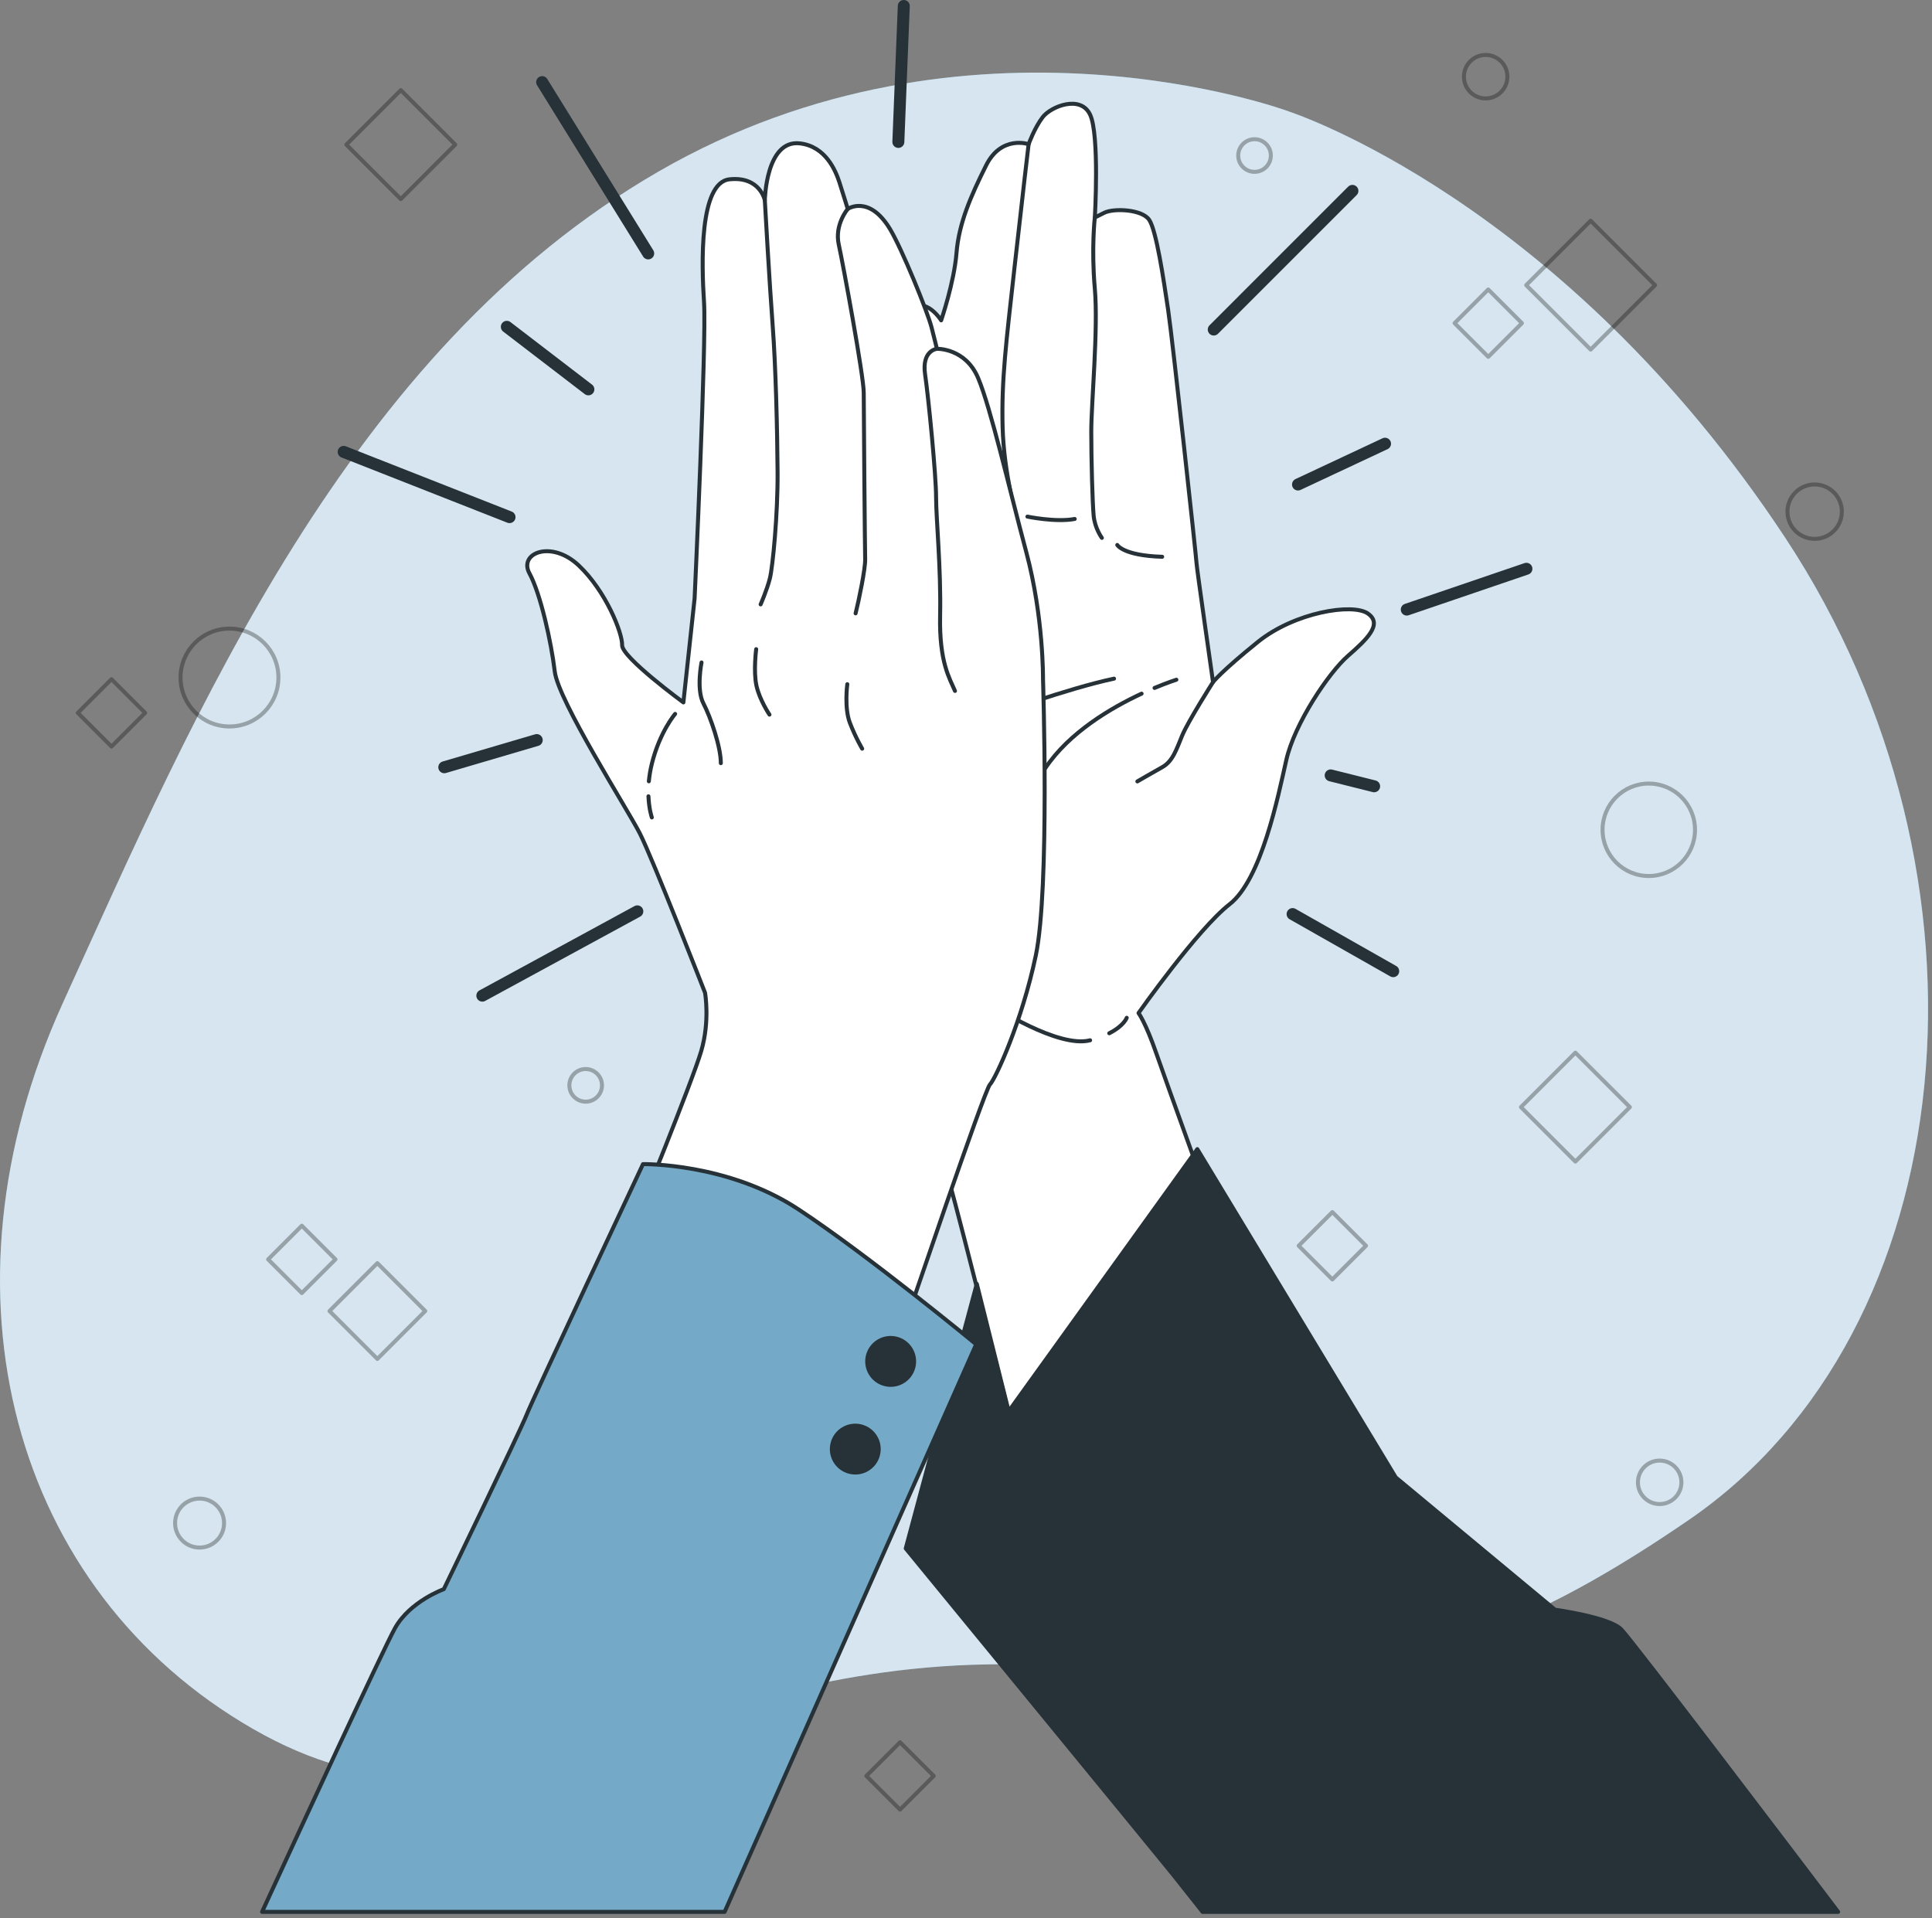 <svg width="278" height="276" viewBox="0 0 278 276" fill="none" xmlns="http://www.w3.org/2000/svg">
<rect x="0" y="0" width="278" height="276" fill="#808080" stroke="none"/>
<g clip-path="url(#clip0_684_13293)">
<path d="M185.448 16.034C185.448 16.034 139.4 -1.12 94.735 24.699C50.065 50.524 28.011 102.62 9.038 144.341C-9.94 186.062 1.813 228.885 36.406 248.787C70.994 268.684 93.995 240.288 142.166 239.502C190.338 238.716 203.382 245.883 243.02 218.705C282.663 191.526 289.079 126.241 256.936 77.467C224.793 28.694 185.448 16.04 185.448 16.04V16.034Z" fill="#75A9C8"/>
<path opacity="0.7" d="M185.448 16.034C185.448 16.034 139.4 -1.12 94.735 24.699C50.065 50.524 28.011 102.62 9.038 144.341C-9.94 186.062 1.813 228.885 36.406 248.787C70.994 268.684 93.995 240.288 142.166 239.502C190.338 238.716 203.382 245.883 243.02 218.705C282.663 191.526 289.079 126.241 256.936 77.467C224.793 28.694 185.448 16.04 185.448 16.04V16.034Z" fill="white"/>
<g opacity="0.3">
<path d="M226.686 151.476L218.85 159.312L226.686 167.147L234.522 159.312L226.686 151.476Z" stroke="black" stroke-width="0.574" stroke-linecap="round" stroke-linejoin="round"/>
<path d="M57.671 12.974L49.835 20.81L57.671 28.646L65.507 20.81L57.671 12.974Z" stroke="black" stroke-width="0.574" stroke-linecap="round" stroke-linejoin="round"/>
<path d="M43.427 176.377L38.582 181.223L43.427 186.068L48.273 181.223L43.427 176.377Z" stroke="black" stroke-width="0.574" stroke-linecap="round" stroke-linejoin="round"/>
<path d="M16.043 97.738L11.198 102.583L16.043 107.428L20.888 102.583L16.043 97.738Z" stroke="black" stroke-width="0.574" stroke-linecap="round" stroke-linejoin="round"/>
<path d="M214.148 41.657L209.303 46.502L214.148 51.348L218.994 46.502L214.148 41.657Z" stroke="black" stroke-width="0.574" stroke-linecap="round" stroke-linejoin="round"/>
<path d="M54.3 181.765L47.41 188.655L54.3 195.546L61.191 188.655L54.3 181.765Z" stroke="black" stroke-width="0.574" stroke-linecap="round" stroke-linejoin="round"/>
<path d="M191.715 174.418L186.87 179.264L191.715 184.109L196.56 179.264L191.715 174.418Z" stroke="black" stroke-width="0.574" stroke-linecap="round" stroke-linejoin="round"/>
<path d="M228.88 31.761L219.608 41.033L228.88 50.306L238.152 41.033L228.88 31.761Z" stroke="black" stroke-width="0.574" stroke-linecap="round" stroke-linejoin="round"/>
<path d="M129.508 250.711L124.662 255.557L129.508 260.402L134.353 255.557L129.508 250.711Z" stroke="black" stroke-width="0.574" stroke-linecap="round" stroke-linejoin="round"/>
<path d="M33.02 104.538C36.909 104.538 40.062 101.385 40.062 97.496C40.062 93.607 36.909 90.455 33.02 90.455C29.132 90.455 25.979 93.607 25.979 97.496C25.979 101.385 29.132 104.538 33.02 104.538Z" stroke="black" stroke-width="0.574" stroke-linecap="round" stroke-linejoin="round"/>
<path d="M237.246 126.057C240.92 126.057 243.898 123.08 243.898 119.406C243.898 115.733 240.92 112.755 237.246 112.755C233.573 112.755 230.595 115.733 230.595 119.406C230.595 123.08 233.573 126.057 237.246 126.057Z" stroke="black" stroke-width="0.574" stroke-linecap="round" stroke-linejoin="round"/>
<path d="M261.115 77.542C263.276 77.542 265.028 75.79 265.028 73.628C265.028 71.467 263.276 69.714 261.115 69.714C258.953 69.714 257.201 71.467 257.201 73.628C257.201 75.79 258.953 77.542 261.115 77.542Z" stroke="black" stroke-width="0.574" stroke-linecap="round" stroke-linejoin="round"/>
<path d="M182.866 22.381C182.866 21.084 181.816 20.034 180.519 20.034C179.222 20.034 178.172 21.084 178.172 22.381C178.172 23.678 179.222 24.728 180.519 24.728C181.816 24.728 182.866 23.678 182.866 22.381Z" stroke="black" stroke-width="0.574" stroke-linecap="round" stroke-linejoin="round"/>
<path d="M84.274 158.528C85.57 158.528 86.621 157.477 86.621 156.181C86.621 154.884 85.57 153.833 84.274 153.833C82.977 153.833 81.927 154.884 81.927 156.181C81.927 157.477 82.977 158.528 84.274 158.528Z" stroke="black" stroke-width="0.574" stroke-linecap="round" stroke-linejoin="round"/>
<path d="M28.717 222.693C30.663 222.693 32.24 221.116 32.24 219.17C32.24 217.224 30.663 215.646 28.717 215.646C26.771 215.646 25.193 217.224 25.193 219.17C25.193 221.116 26.771 222.693 28.717 222.693Z" stroke="black" stroke-width="0.574" stroke-linecap="round" stroke-linejoin="round"/>
<path d="M241.941 213.305C241.941 211.578 240.541 210.177 238.813 210.177C237.086 210.177 235.686 211.578 235.686 213.305C235.686 215.032 237.086 216.433 238.813 216.433C240.541 216.433 241.941 215.032 241.941 213.305Z" stroke="black" stroke-width="0.574" stroke-linecap="round" stroke-linejoin="round"/>
<path d="M216.902 11.035C216.902 9.308 215.502 7.908 213.775 7.908C212.047 7.908 210.647 9.308 210.647 11.035C210.647 12.763 212.047 14.163 213.775 14.163C215.502 14.163 216.902 12.763 216.902 11.035Z" stroke="black" stroke-width="0.574" stroke-linecap="round" stroke-linejoin="round"/>
</g>
<path d="M91.706 131.143L69.404 143.274" stroke="#263238" stroke-width="1.722" stroke-linecap="round" stroke-linejoin="round"/>
<path d="M49.451 65.026L73.318 74.415" stroke="#263238" stroke-width="1.722" stroke-linecap="round" stroke-linejoin="round"/>
<path d="M78.013 11.816L93.272 36.464" stroke="#263238" stroke-width="1.722" stroke-linecap="round" stroke-linejoin="round"/>
<path d="M130.047 0.861L129.266 20.424" stroke="#263238" stroke-width="1.722" stroke-linecap="round" stroke-linejoin="round"/>
<path d="M174.649 47.42L194.602 27.466" stroke="#263238" stroke-width="1.722" stroke-linecap="round" stroke-linejoin="round"/>
<path d="M202.424 87.718L219.64 81.847" stroke="#263238" stroke-width="1.722" stroke-linecap="round" stroke-linejoin="round"/>
<path d="M185.994 131.533L200.473 139.751" stroke="#263238" stroke-width="1.722" stroke-linecap="round" stroke-linejoin="round"/>
<path d="M72.928 47.029L84.664 56.028" stroke="#263238" stroke-width="1.722" stroke-linecap="round" stroke-linejoin="round"/>
<path d="M199.296 63.85L186.774 69.72" stroke="#263238" stroke-width="1.722" stroke-linecap="round" stroke-linejoin="round"/>
<path d="M77.232 106.495L63.93 110.408" stroke="#263238" stroke-width="1.722" stroke-linecap="round" stroke-linejoin="round"/>
<path d="M191.474 111.579L197.729 113.145" stroke="#263238" stroke-width="1.722" stroke-linecap="round" stroke-linejoin="round"/>
<path d="M196.829 88.285C194.619 86.753 186.281 88.113 181.007 92.365C175.733 96.618 174.545 98.15 174.545 98.15C174.545 98.15 172.163 81.479 172.163 80.968C172.163 80.457 168.76 49.158 168.083 44.567C167.4 39.976 166.384 33.17 165.363 31.638C164.341 30.105 160.261 29.939 158.901 30.616L157.541 31.299C157.541 31.299 158.224 19.391 156.858 16.499C155.498 13.606 151.245 15.311 150.052 16.837C148.864 18.37 148.009 20.751 148.009 20.751C148.009 20.751 144.095 19.391 141.886 23.816C139.676 28.24 137.972 32.148 137.633 36.401C137.294 40.653 135.424 46.099 135.424 46.099C135.424 46.099 133.214 42.53 130.833 44.567C128.451 46.61 125.731 54.604 125.048 60.389C124.365 66.174 123.688 81.479 123.688 81.479C123.688 81.479 122.328 88.452 121.645 94.064C120.962 99.677 121.473 122.982 124.026 132.675C126.58 142.373 129.978 148.497 129.978 148.497C129.978 148.497 135.929 168.06 136.784 170.78C137.633 173.5 146.987 210.584 146.987 210.584L174.884 175.205C174.884 175.205 167.911 155.986 166.379 151.561C164.846 147.136 163.825 145.776 163.825 145.776C163.825 145.776 172.33 133.696 176.921 130.127C181.512 126.557 183.893 114.649 185.087 109.375C186.275 104.101 191.21 96.79 193.931 94.409C196.651 92.027 199.032 89.817 196.823 88.285H196.829ZM133.891 80.119C133.381 80.119 133.553 73.485 133.553 65.491C133.553 57.497 134.913 53.921 134.913 53.921C134.23 57.491 135.596 75.184 135.596 76.377C135.596 77.571 134.408 80.119 133.897 80.119H133.891Z" fill="white" stroke="#263238" stroke-width="0.574" stroke-linecap="round" stroke-linejoin="round"/>
<path d="M159.613 148.686C161.742 147.607 162.127 146.459 162.127 146.459" stroke="#263238" stroke-width="0.574" stroke-linecap="round" stroke-linejoin="round"/>
<path d="M142.907 144.761C142.907 144.761 152.262 150.884 156.858 149.696" stroke="#263238" stroke-width="0.574" stroke-linecap="round" stroke-linejoin="round"/>
<path d="M174.545 98.156C174.545 98.156 170.975 103.768 170.12 105.811C169.271 107.854 168.76 109.553 167.228 110.402C165.696 111.252 163.658 112.445 163.658 112.445" stroke="#263238" stroke-width="0.574" stroke-linecap="round" stroke-linejoin="round"/>
<path d="M164.267 99.815C159.94 101.824 153.851 105.376 150.391 110.569" stroke="#263238" stroke-width="0.574" stroke-linecap="round" stroke-linejoin="round"/>
<path d="M169.271 97.811C169.271 97.811 168.026 98.202 166.132 98.994" stroke="#263238" stroke-width="0.574" stroke-linecap="round" stroke-linejoin="round"/>
<path d="M148.52 112.784C148.52 112.784 145.456 118.397 144.095 122.821" stroke="#263238" stroke-width="0.574" stroke-linecap="round" stroke-linejoin="round"/>
<path d="M148.009 20.757C148.009 20.757 147.159 27.902 145.966 38.616C144.778 49.331 144.095 54.605 144.267 61.411C144.439 68.217 146.31 74.168 146.138 75.017" stroke="#263238" stroke-width="0.574" stroke-linecap="round" stroke-linejoin="round"/>
<path d="M157.535 31.305C157.535 31.305 157.024 35.73 157.535 41.509C158.046 47.293 157.024 58.008 157.024 62.094C157.024 66.18 157.197 72.297 157.363 74.168C157.529 76.039 158.551 77.399 158.551 77.399" stroke="#263238" stroke-width="0.574" stroke-linecap="round" stroke-linejoin="round"/>
<path d="M160.766 78.42C160.766 78.42 161.616 79.953 167.228 80.119" stroke="#263238" stroke-width="0.574" stroke-linecap="round" stroke-linejoin="round"/>
<path d="M147.837 74.34C147.837 74.34 151.917 75.189 154.643 74.678" stroke="#263238" stroke-width="0.574" stroke-linecap="round" stroke-linejoin="round"/>
<path d="M133.036 81.485C133.036 81.485 133.036 83.183 128.101 84.716" stroke="#263238" stroke-width="0.574" stroke-linecap="round" stroke-linejoin="round"/>
<path d="M142.735 76.888C143.246 76.549 145.289 75.867 145.8 73.485" stroke="#263238" stroke-width="0.574" stroke-linecap="round" stroke-linejoin="round"/>
<path d="M143.027 102.948C143.027 102.948 153.604 99.069 160.301 97.657" stroke="#263238" stroke-width="0.574" stroke-linecap="round" stroke-linejoin="round"/>
<path d="M173.053 275.117H264.495C258.107 266.687 234.796 235.967 233.276 234.452C231.514 232.691 223.755 231.635 223.755 231.635L200.84 212.599L172.284 165.357L145.139 203.078L140.554 184.743L130.328 222.82C130.328 222.82 167.349 267.95 168.755 269.711C169.03 270.056 170.625 272.076 173.047 275.123L173.053 275.117Z" fill="#263238" stroke="#263238" stroke-width="0.574" stroke-linecap="round" stroke-linejoin="round"/>
<path d="M101.45 142.861C101.45 142.861 93.881 123.476 92.056 119.906C90.231 116.337 80.326 100.836 79.826 96.63C79.327 92.423 77.778 85.428 76.182 82.501C74.587 79.574 79.339 77.657 83.27 81.365C87.195 85.072 89.571 91.103 89.519 92.842C89.468 94.581 98.334 101.077 98.334 101.077L99.947 86.133C99.947 86.133 101.668 49.067 101.307 43.535C100.945 38.002 100.589 26.255 104.979 25.802C109.37 25.348 110.053 28.82 110.053 28.82C110.053 28.82 110.207 20.069 115.091 20.631C118.821 21.061 120.25 24.579 120.796 26.272C121.341 27.965 121.983 30.066 121.983 30.066C121.983 30.066 125.059 27.977 128.061 32.952C129.782 35.81 133.444 44.797 134.035 47.081C134.626 49.365 134.81 50.191 134.81 50.191C134.81 50.191 138.924 50.059 140.749 54.404C142.574 58.748 145.168 70.082 147.676 79.459C150.184 88.836 150.081 97.743 150.081 97.743C150.081 97.743 151.062 127.912 149.042 137.507C147.022 147.102 143.223 155.28 142.442 156.061C141.662 156.841 130.437 189.965 130.437 189.965L91.505 175.532C91.505 175.532 99.614 155.613 100.893 151.269C102.179 146.93 101.45 142.861 101.45 142.861Z" fill="white" stroke="#263238" stroke-width="0.574" stroke-linecap="round" stroke-linejoin="round"/>
<path d="M93.307 114.586C93.387 116.485 93.794 117.627 93.794 117.627" stroke="#263238" stroke-width="0.574" stroke-linecap="round" stroke-linejoin="round"/>
<path d="M97.146 102.73C97.146 102.73 94.948 105.289 93.806 109.858C93.576 110.776 93.439 111.637 93.364 112.429" stroke="#263238" stroke-width="0.574" stroke-linecap="round" stroke-linejoin="round"/>
<path d="M110.052 28.831C110.052 28.831 110.729 40.854 111.177 46.794C111.63 52.734 111.848 61.921 111.888 67.959C111.929 73.99 111.194 81.577 110.781 83.224C110.368 84.871 109.449 86.971 109.449 86.971" stroke="#263238" stroke-width="0.574" stroke-linecap="round" stroke-linejoin="round"/>
<path d="M121.978 30.077C121.978 30.077 120.055 32.315 120.692 35.196C121.329 38.077 124.285 54.169 124.285 56.498C124.285 58.828 124.451 79.075 124.491 80.446C124.537 81.818 123.573 86.432 123.114 88.263" stroke="#263238" stroke-width="0.574" stroke-linecap="round" stroke-linejoin="round"/>
<path d="M134.804 50.197C134.804 50.197 132.612 50.421 133.111 53.853C133.61 57.285 134.701 68.435 134.695 71.54C134.695 74.65 135.418 81.824 135.275 88.59C135.131 95.356 136.686 97.686 137.415 99.424" stroke="#263238" stroke-width="0.574" stroke-linecap="round" stroke-linejoin="round"/>
<path d="M100.945 95.327C100.945 95.327 100.165 99.212 101.215 101.22C102.265 103.235 103.723 107.481 103.723 109.817" stroke="#263238" stroke-width="0.574" stroke-linecap="round" stroke-linejoin="round"/>
<path d="M108.808 93.416C108.808 93.416 108.394 96.612 108.848 98.673C109.301 100.733 110.719 102.833 110.719 102.833" stroke="#263238" stroke-width="0.574" stroke-linecap="round" stroke-linejoin="round"/>
<path d="M121.921 98.455C121.921 98.455 121.462 101.835 122.282 103.987C123.103 106.133 124.061 107.734 124.061 107.734" stroke="#263238" stroke-width="0.574" stroke-linecap="round" stroke-linejoin="round"/>
<path d="M104.268 275.117L140.462 193.448C140.462 193.448 125.019 180.697 114.862 174.005C104.704 167.314 92.521 167.515 92.521 167.515C92.521 167.515 76.618 201.402 75.786 203.56C74.948 205.718 63.861 228.679 63.861 228.679C63.861 228.679 58.989 230.418 56.825 234.309C55.132 237.362 42.914 263.812 37.709 275.117H104.268Z" fill="#75A9C8" stroke="#263238" stroke-width="0.574" stroke-linecap="round" stroke-linejoin="round"/>
<path d="M129.877 198.809C131.481 197.86 132.012 195.791 131.064 194.187C130.115 192.583 128.046 192.051 126.442 193C124.837 193.949 124.306 196.018 125.255 197.622C126.203 199.226 128.273 199.758 129.877 198.809Z" fill="#263238" stroke="#263238" stroke-width="0.574" stroke-linecap="round" stroke-linejoin="round"/>
<path d="M126.339 209.345C125.886 211.153 124.055 212.249 122.248 211.795C120.44 211.342 119.344 209.511 119.797 207.704C120.25 205.896 122.081 204.8 123.889 205.253C125.697 205.707 126.793 207.537 126.339 209.345Z" fill="#263238" stroke="#263238" stroke-width="0.574" stroke-linecap="round" stroke-linejoin="round"/>
</g>
<defs>
<clipPath id="clip0_684_13293">
<rect width="277.43" height="275.404" fill="white"/>
</clipPath>
</defs>
</svg>
